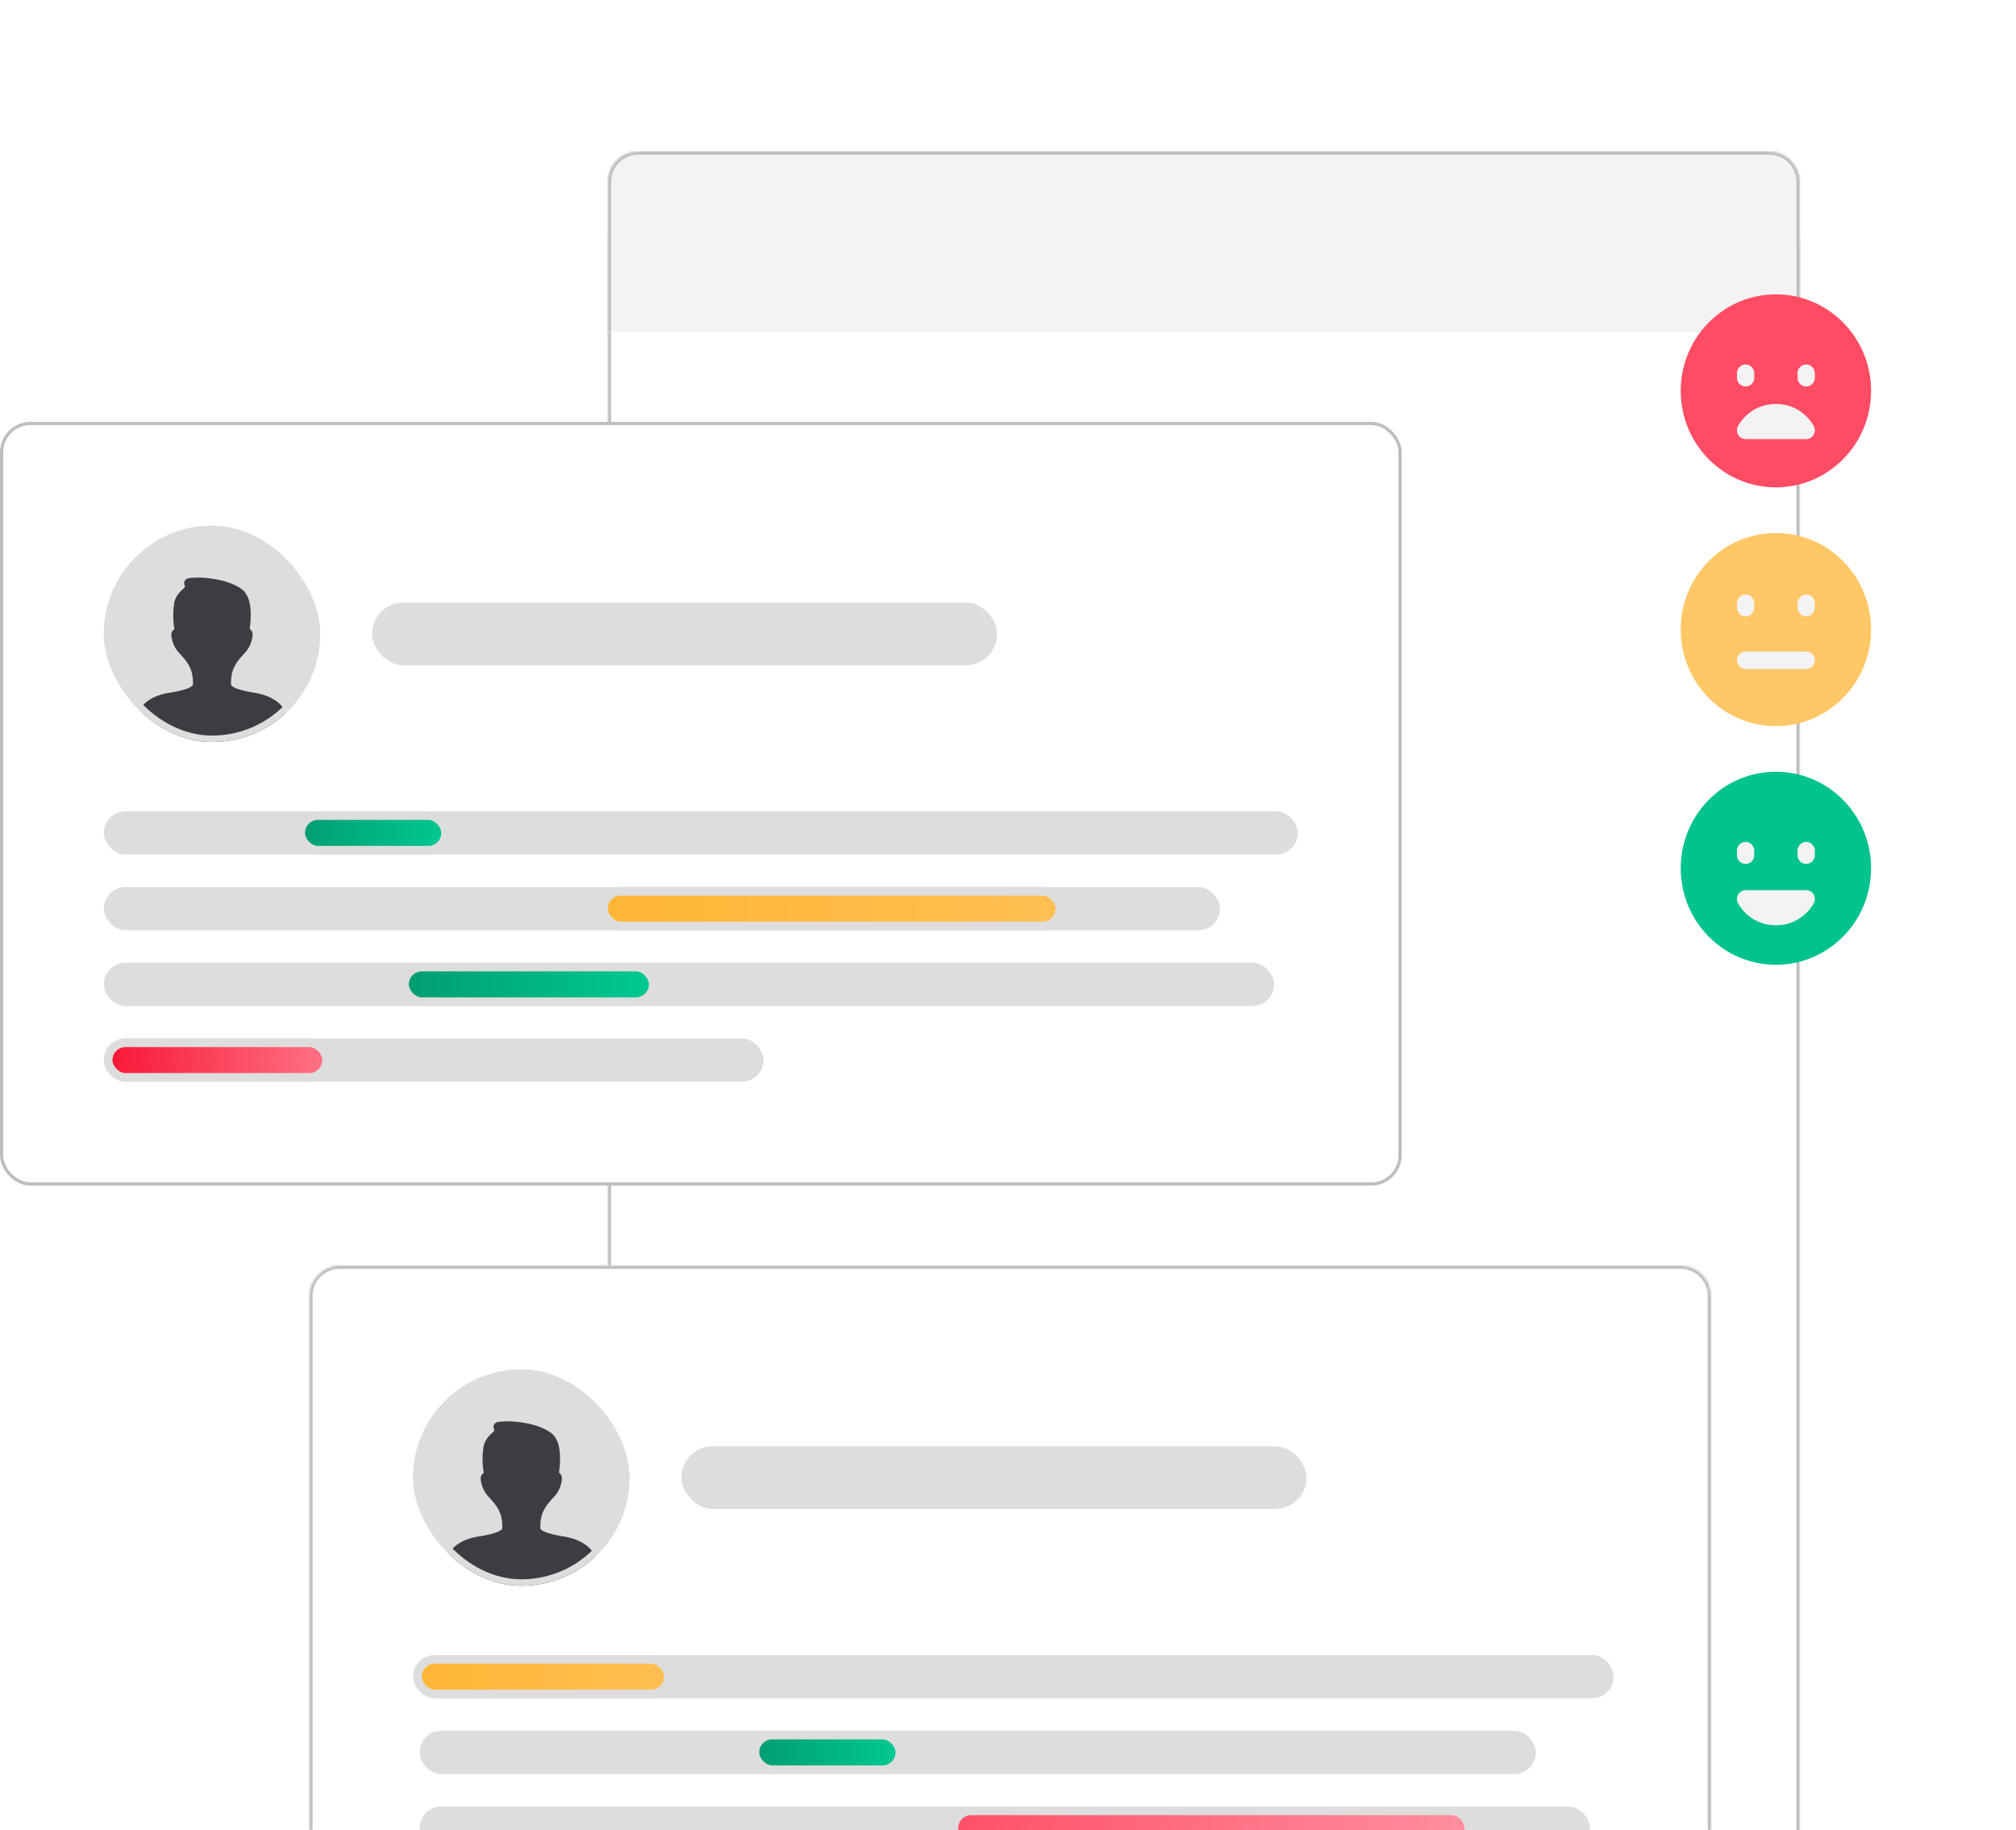 <svg width="932" height="846" fill="none" xmlns="http://www.w3.org/2000/svg"><path d="M281 90c0-11.046 8.954-20 20-20h511c11.046 0 20 8.954 20 20v756H281V90Z" fill="#fff"/><g filter="url(#b)" clip-path="url(#a)"><mask id="c" fill="#fff"><path d="M281 84c0-7.732 6.268-14 14-14h523c7.732 0 14 6.268 14 14v762H281V84Z"/></mask><path d="M281 84c0-7.732 6.268-14 14-14h523c7.732 0 14 6.268 14 14v762H281V84Z" fill="#fff"/><path d="M279.5 84c0-8.56 6.94-15.5 15.5-15.5h523c8.56 0 15.5 6.94 15.5 15.5h-3c0-6.904-5.596-12.5-12.5-12.5H295c-6.904 0-12.5 5.596-12.5 12.5h-3ZM832 846H281h551Zm-552.5 0V84c0-8.56 6.94-15.5 15.5-15.5v3c-6.904 0-12.5 5.596-12.5 12.5v762h-3ZM818 68.5c8.56 0 15.5 6.94 15.5 15.5v762h-3V84c0-6.904-5.596-12.5-12.5-12.5v-3Z" fill="#BEBEBE" mask="url(#c)"/></g><mask id="d" fill="#fff"><path d="M281 84c0-7.732 6.268-14 14-14h523c7.732 0 14 6.268 14 14v69.562H281V84Z"/></mask><path d="M281 84c0-7.732 6.268-14 14-14h523c7.732 0 14 6.268 14 14v69.562H281V84Z" fill="#F3F3F3"/><path d="M279.5 84c0-8.56 6.94-15.5 15.5-15.5h523c8.56 0 15.5 6.94 15.5 15.5h-3c0-6.904-5.596-12.5-12.5-12.5H295c-6.904 0-12.5 5.596-12.5 12.5h-3ZM832 153.562H281h551Zm-552.5 0V84c0-8.56 6.94-15.5 15.5-15.5v3c-6.904 0-12.5 5.596-12.5 12.5v69.562h-3ZM818 68.5c8.56 0 15.5 6.94 15.5 15.5v69.562h-3V84c0-6.904-5.596-12.5-12.5-12.5v-3Z" fill="#BEBEBE" mask="url(#d)"/><path d="M821 221.222c22.091 0 40-18.157 40-40.555s-17.909-40.556-40-40.556-40 18.158-40 40.556c0 22.398 17.909 40.555 40 40.555Z" fill="#FF4C64"/><path fill-rule="evenodd" clip-rule="evenodd" d="M777 180.667c0-24.638 19.699-44.611 44-44.611s44 19.973 44 44.611c0 24.638-19.699 44.611-44 44.611s-44-19.973-44-44.611Zm44-36.5c-19.882 0-36 16.341-36 36.5 0 20.158 16.118 36.5 36 36.5s36-16.342 36-36.5c0-20.159-16.118-36.5-36-36.5Z" fill="#FF4C64"/><path fill-rule="evenodd" clip-rule="evenodd" d="m835 198.917 3.578-1.814a4.107 4.107 0 0 1-.175 3.946 3.99 3.99 0 0 1-3.403 1.923h-28a3.99 3.99 0 0 1-3.403-1.923 4.107 4.107 0 0 1-.175-3.946l3.578 1.814c-3.578-1.814-3.576-1.818-3.576-1.818l.002-.004.004-.008.009-.019.024-.046.067-.128c.054-.1.125-.23.215-.385.18-.309.436-.722.772-1.204a20.58 20.58 0 0 1 3.076-3.475c2.825-2.546 7.236-5.08 13.407-5.08s10.582 2.534 13.407 5.08a20.58 20.58 0 0 1 3.076 3.475c.336.482.592.895.772 1.204.09.155.161.285.215.385l.067.128.024.046.009.019.004.008.002.004s.002.004-3.576 1.818ZM835 168.5c2.209 0 4 1.816 4 4.056v2.027c0 2.24-1.791 4.056-4 4.056s-4-1.816-4-4.056v-2.027c0-2.24 1.791-4.056 4-4.056ZM807 168.5c2.209 0 4 1.816 4 4.056v2.027c0 2.24-1.791 4.056-4 4.056s-4-1.816-4-4.056v-2.027c0-2.24 1.791-4.056 4-4.056Z" fill="#F3F3F3"/><path d="M821 331.556c22.091 0 40-18.157 40-40.556 0-22.398-17.909-40.555-40-40.555S781 268.602 781 291c0 22.399 17.909 40.556 40 40.556Z" fill="#FFC765"/><path fill-rule="evenodd" clip-rule="evenodd" d="M777 291c0-24.638 19.699-44.611 44-44.611s44 19.973 44 44.611c0 24.638-19.699 44.611-44 44.611S777 315.638 777 291Zm44-36.5c-19.882 0-36 16.342-36 36.5 0 20.159 16.118 36.5 36 36.5s36-16.341 36-36.5c0-20.158-16.118-36.5-36-36.5Z" fill="#FFC765"/><path fill-rule="evenodd" clip-rule="evenodd" d="M835 274.778c2.209 0 4 1.816 4 4.055v2.028c0 2.24-1.791 4.056-4 4.056s-4-1.816-4-4.056v-2.028c0-2.239 1.791-4.055 4-4.055ZM807 274.778c2.209 0 4 1.816 4 4.055v2.028c0 2.24-1.791 4.056-4 4.056s-4-1.816-4-4.056v-2.028c0-2.239 1.791-4.055 4-4.055ZM803 305.194c0-2.239 1.791-4.055 4-4.055h28c2.209 0 4 1.816 4 4.055 0 2.24-1.791 4.056-4 4.056h-28c-2.209 0-4-1.816-4-4.056Z" fill="#F3F3F3"/><path d="M821 441.889c22.091 0 40-18.157 40-40.556 0-22.398-17.909-40.555-40-40.555s-40 18.157-40 40.555c0 22.399 17.909 40.556 40 40.556Z" fill="#01C38D"/><path fill-rule="evenodd" clip-rule="evenodd" d="M777 401.333c0-24.638 19.699-44.611 44-44.611s44 19.973 44 44.611c0 24.638-19.699 44.611-44 44.611s-44-19.973-44-44.611Zm44-36.5c-19.882 0-36 16.342-36 36.5 0 20.159 16.118 36.5 36 36.5s36-16.341 36-36.5c0-20.158-16.118-36.5-36-36.5Z" fill="#01C38D"/><path fill-rule="evenodd" clip-rule="evenodd" d="M803.597 413.395a3.99 3.99 0 0 1 3.403-1.923h28a3.99 3.99 0 0 1 3.403 1.923 4.107 4.107 0 0 1 .175 3.946L835 415.528c3.578 1.813 3.576 1.817 3.576 1.817l-.002.004-.004.008-.009.019-.024.046-.067.128c-.054.1-.125.23-.215.385-.18.31-.436.722-.772 1.204a20.58 20.58 0 0 1-3.076 3.475c-2.825 2.546-7.236 5.08-13.407 5.08s-10.582-2.534-13.407-5.08a20.58 20.58 0 0 1-3.076-3.475 17.47 17.47 0 0 1-.772-1.204c-.09-.155-.161-.285-.215-.385l-.067-.128-.024-.046-.009-.019-.004-.008-.002-.004s-.002-.004 3.576-1.817l-3.578 1.813a4.107 4.107 0 0 1 .175-3.946ZM835 389.167c2.209 0 4 1.815 4 4.055v2.028c0 2.24-1.791 4.055-4 4.055s-4-1.815-4-4.055v-2.028c0-2.24 1.791-4.055 4-4.055ZM807 389.167c2.209 0 4 1.815 4 4.055v2.028c0 2.24-1.791 4.055-4 4.055s-4-1.815-4-4.055v-2.028c0-2.24 1.791-4.055 4-4.055Z" fill="#F3F3F3"/><rect x=".75" y="195.75" width="646.5" height="351.5" rx="13.25" fill="#fff"/><rect x=".75" y="195.75" width="646.5" height="351.5" rx="13.25" stroke="#BEBEBE" stroke-width="1.5"/><g clip-path="url(#e)"><circle cx="98" cy="293" r="50" fill="#DDD"/><path d="M63.007 355.584c0 .782.653 1.416 1.458 1.416h67.066c.805 0 1.458-.634 1.458-1.416v-21.691c.033-.51.101-3.054-1.575-5.866-1.058-1.773-2.592-3.305-4.562-4.553-2.382-1.51-5.412-2.603-9.078-3.262-.027-.004-2.745-.364-5.529-1.075-4.848-1.238-5.272-2.334-5.275-2.345a1.431 1.431 0 0 0-.123-.31c-.039-.205-.137-.974.05-3.036.476-5.236 3.284-8.331 5.541-10.817.712-.785 1.384-1.525 1.902-2.252 2.233-3.133 2.441-6.696 2.45-6.917 0-.447-.051-.815-.161-1.156-.22-.683-.632-1.108-.933-1.418l-.002-.002a4.782 4.782 0 0 1-.206-.221c-.023-.025-.082-.094-.028-.447.198-1.298.317-2.386.374-3.421.102-1.846.181-4.606-.295-7.292a11.016 11.016 0 0 0-.316-1.52c-.503-1.85-1.311-3.431-2.434-4.736-.193-.21-4.887-5.155-18.512-6.17-1.884-.14-3.747-.064-5.58.029-.442.022-1.047.052-1.614.199-1.406.364-1.782 1.256-1.88 1.755-.164.827.123 1.47.313 1.895.028.062.062.138.002.337-.316.49-.813.931-1.32 1.35-.147.124-3.564 3.071-3.752 6.919-.507 2.927-.468 7.487.13 10.639.036.174.087.432.004.606-.645.577-1.375 1.232-1.373 2.725.008.15.215 3.713 2.448 6.846.518.726 1.19 1.466 1.9 2.25 2.257 2.486 5.068 5.583 5.544 10.819.187 2.062.089 2.831.05 3.036a1.372 1.372 0 0 0-.123.31c-.003.01-.425 1.103-5.252 2.339-2.785.713-5.526 1.077-5.608 1.089-3.562.601-6.574 1.668-8.952 3.17-1.962 1.239-3.5 2.774-4.57 4.561-1.708 2.856-1.662 5.456-1.637 5.931v21.702Z" fill="#3C3C43"/></g><rect x="49.5" y="244.5" width="97" height="97" rx="48.5" stroke="#DDD" stroke-width="3"/><rect x="172" y="278.5" width="289" height="29" rx="14.5" fill="#DDD"/><rect x="48" y="375" width="552" height="20" rx="10" fill="#DDD"/><rect x="139" y="377" width="67" height="16" rx="8" fill="url(#f)" stroke="#DDD" stroke-width="4"/><rect x="48" y="410" width="516" height="20" rx="10" fill="#DDD"/><rect x="48" y="445" width="541" height="20" rx="10" fill="#DDD"/><rect x="48" y="480" width="305" height="20" rx="10" fill="#DDD"/><rect x="279" y="412" width="211" height="16" rx="8" fill="url(#g)" stroke="#DDD" stroke-width="4"/><rect x="187" y="447" width="115" height="16" rx="8" fill="url(#h)" stroke="#DDD" stroke-width="4"/><rect x="50" y="482" width="101" height="16" rx="8" fill="url(#i)" stroke="#DDD" stroke-width="4"/><g clip-path="url(#j)"><mask id="o" fill="#fff"><path d="M143 599c0-7.732 6.268-14 14-14h620c7.732 0 14 6.268 14 14v247H143V599Z"/></mask><path d="M143 599c0-7.732 6.268-14 14-14h620c7.732 0 14 6.268 14 14v247H143V599Z" fill="#fff"/><g clip-path="url(#k)"><circle cx="241" cy="683" r="50" fill="#DDD"/><path d="M206.007 745.584c0 .782.653 1.416 1.458 1.416h67.066c.805 0 1.458-.634 1.458-1.416v-21.691c.033-.51.101-3.054-1.575-5.866-1.058-1.773-2.592-3.305-4.562-4.553-2.382-1.51-5.412-2.603-9.078-3.262-.027-.004-2.745-.364-5.529-1.075-4.848-1.238-5.272-2.334-5.275-2.345a1.431 1.431 0 0 0-.123-.31c-.039-.205-.137-.974.05-3.036.476-5.236 3.284-8.331 5.541-10.817.712-.785 1.384-1.525 1.902-2.252 2.233-3.133 2.441-6.696 2.45-6.917 0-.447-.051-.815-.161-1.156-.22-.683-.632-1.108-.933-1.418l-.002-.002a4.782 4.782 0 0 1-.206-.221c-.023-.025-.082-.094-.028-.447.198-1.298.317-2.386.374-3.421.102-1.846.181-4.606-.295-7.292a11.016 11.016 0 0 0-.316-1.52c-.503-1.85-1.311-3.431-2.434-4.736-.193-.21-4.887-5.155-18.512-6.17-1.884-.14-3.747-.064-5.58.029-.442.022-1.047.052-1.614.199-1.407.364-1.782 1.256-1.88 1.755-.164.827.123 1.47.313 1.895.028.062.062.138.002.337-.316.49-.813.931-1.321 1.35-.146.124-3.563 3.071-3.751 6.919-.507 2.927-.468 7.487.131 10.639.035.174.086.432.003.606-.645.577-1.375 1.232-1.373 2.725.008.15.215 3.713 2.448 6.846.518.726 1.189 1.466 1.9 2.25 2.257 2.486 5.068 5.583 5.544 10.819.187 2.062.089 2.831.049 3.036a1.343 1.343 0 0 0-.122.31c-.003.01-.426 1.103-5.252 2.339-2.785.713-5.526 1.077-5.608 1.089-3.562.601-6.574 1.668-8.952 3.17-1.962 1.239-3.5 2.774-4.569 4.561-1.709 2.856-1.663 5.456-1.638 5.931v21.702Z" fill="#3C3C43"/></g><rect x="192.5" y="634.5" width="97" height="97" rx="48.5" stroke="#DDD" stroke-width="3"/><rect x="315" y="668.5" width="289" height="29" rx="14.5" fill="#DDD"/><rect x="194" y="765" width="552" height="20" rx="10" fill="#DDD"/><rect x="194" y="800" width="516" height="20" rx="10" fill="#DDD"/><rect x="194" y="835" width="541" height="20" rx="10" fill="#DDD"/><rect x="193" y="767" width="116" height="16" rx="8" fill="url(#l)" stroke="#DDD" stroke-width="4"/><rect x="441" y="837" width="238" height="16" rx="8" fill="url(#m)" stroke="#DDD" stroke-width="4"/><rect x="349" y="802" width="67" height="16" rx="8" fill="url(#n)" stroke="#DDD" stroke-width="4"/></g><path d="M141.5 599c0-8.56 6.94-15.5 15.5-15.5h620c8.56 0 15.5 6.94 15.5 15.5h-3c0-6.904-5.596-12.5-12.5-12.5H157c-6.904 0-12.5 5.596-12.5 12.5h-3ZM791 846H143h648Zm-649.5 0V599c0-8.56 6.94-15.5 15.5-15.5v3c-6.904 0-12.5 5.596-12.5 12.5v247h-3ZM777 583.5c8.56 0 15.5 6.94 15.5 15.5v247h-3V599c0-6.904-5.596-12.5-12.5-12.5v-3Z" fill="#BEBEBE" mask="url(#o)"/><defs><linearGradient id="m" x1="439" y1="845" x2="681" y2="845" gradientUnits="userSpaceOnUse"><stop stop-color="#FF5067"/><stop offset="1" stop-color="#FF8F9E"/></linearGradient><linearGradient id="g" x1="277" y1="420" x2="492" y2="420" gradientUnits="userSpaceOnUse"><stop stop-color="#FFB534"/><stop offset="1" stop-color="#FFC052"/></linearGradient><linearGradient id="h" x1="185" y1="455" x2="304" y2="455" gradientUnits="userSpaceOnUse"><stop stop-color="#009C71"/><stop offset="1" stop-color="#00CA92"/></linearGradient><linearGradient id="i" x1="48" y1="490" x2="153" y2="490" gradientUnits="userSpaceOnUse"><stop stop-color="#F71634"/><stop offset="1" stop-color="#FF7486"/></linearGradient><linearGradient id="l" x1="191" y1="775" x2="311" y2="775" gradientUnits="userSpaceOnUse"><stop stop-color="#FFB534"/><stop offset="1" stop-color="#FFC052"/></linearGradient><linearGradient id="f" x1="137" y1="385" x2="208" y2="385" gradientUnits="userSpaceOnUse"><stop stop-color="#009C71"/><stop offset="1" stop-color="#00CA92"/></linearGradient><linearGradient id="n" x1="347" y1="810" x2="418" y2="810" gradientUnits="userSpaceOnUse"><stop stop-color="#009C71"/><stop offset="1" stop-color="#00CA92"/></linearGradient><clipPath id="k"><rect x="191" y="633" width="100" height="100" rx="50" fill="#fff"/></clipPath><clipPath id="a"><path fill="#fff" d="M0 0h932v846H0z"/></clipPath><clipPath id="e"><rect x="48" y="243" width="100" height="100" rx="50" fill="#fff"/></clipPath><clipPath id="j"><path d="M143 599c0-7.732 6.268-14 14-14h620c7.732 0 14 6.268 14 14v247H143V599Z" fill="#fff"/></clipPath><filter id="b" x="181" y="0" width="751" height="976" filterUnits="userSpaceOnUse" color-interpolation-filters="sRGB"><feFlood flood-opacity="0" result="BackgroundImageFix"/><feColorMatrix in="SourceAlpha" values="0 0 0 0 0 0 0 0 0 0 0 0 0 0 0 0 0 0 127 0" result="hardAlpha"/><feOffset dy="30"/><feGaussianBlur stdDeviation="50"/><feComposite in2="hardAlpha" operator="out"/><feColorMatrix values="0 0 0 0 0 0 0 0 0 0 0 0 0 0 0 0 0 0 0.1 0"/><feBlend in2="BackgroundImageFix" result="effect1_dropShadow_18_392"/><feBlend in="SourceGraphic" in2="effect1_dropShadow_18_392" result="shape"/></filter></defs></svg>